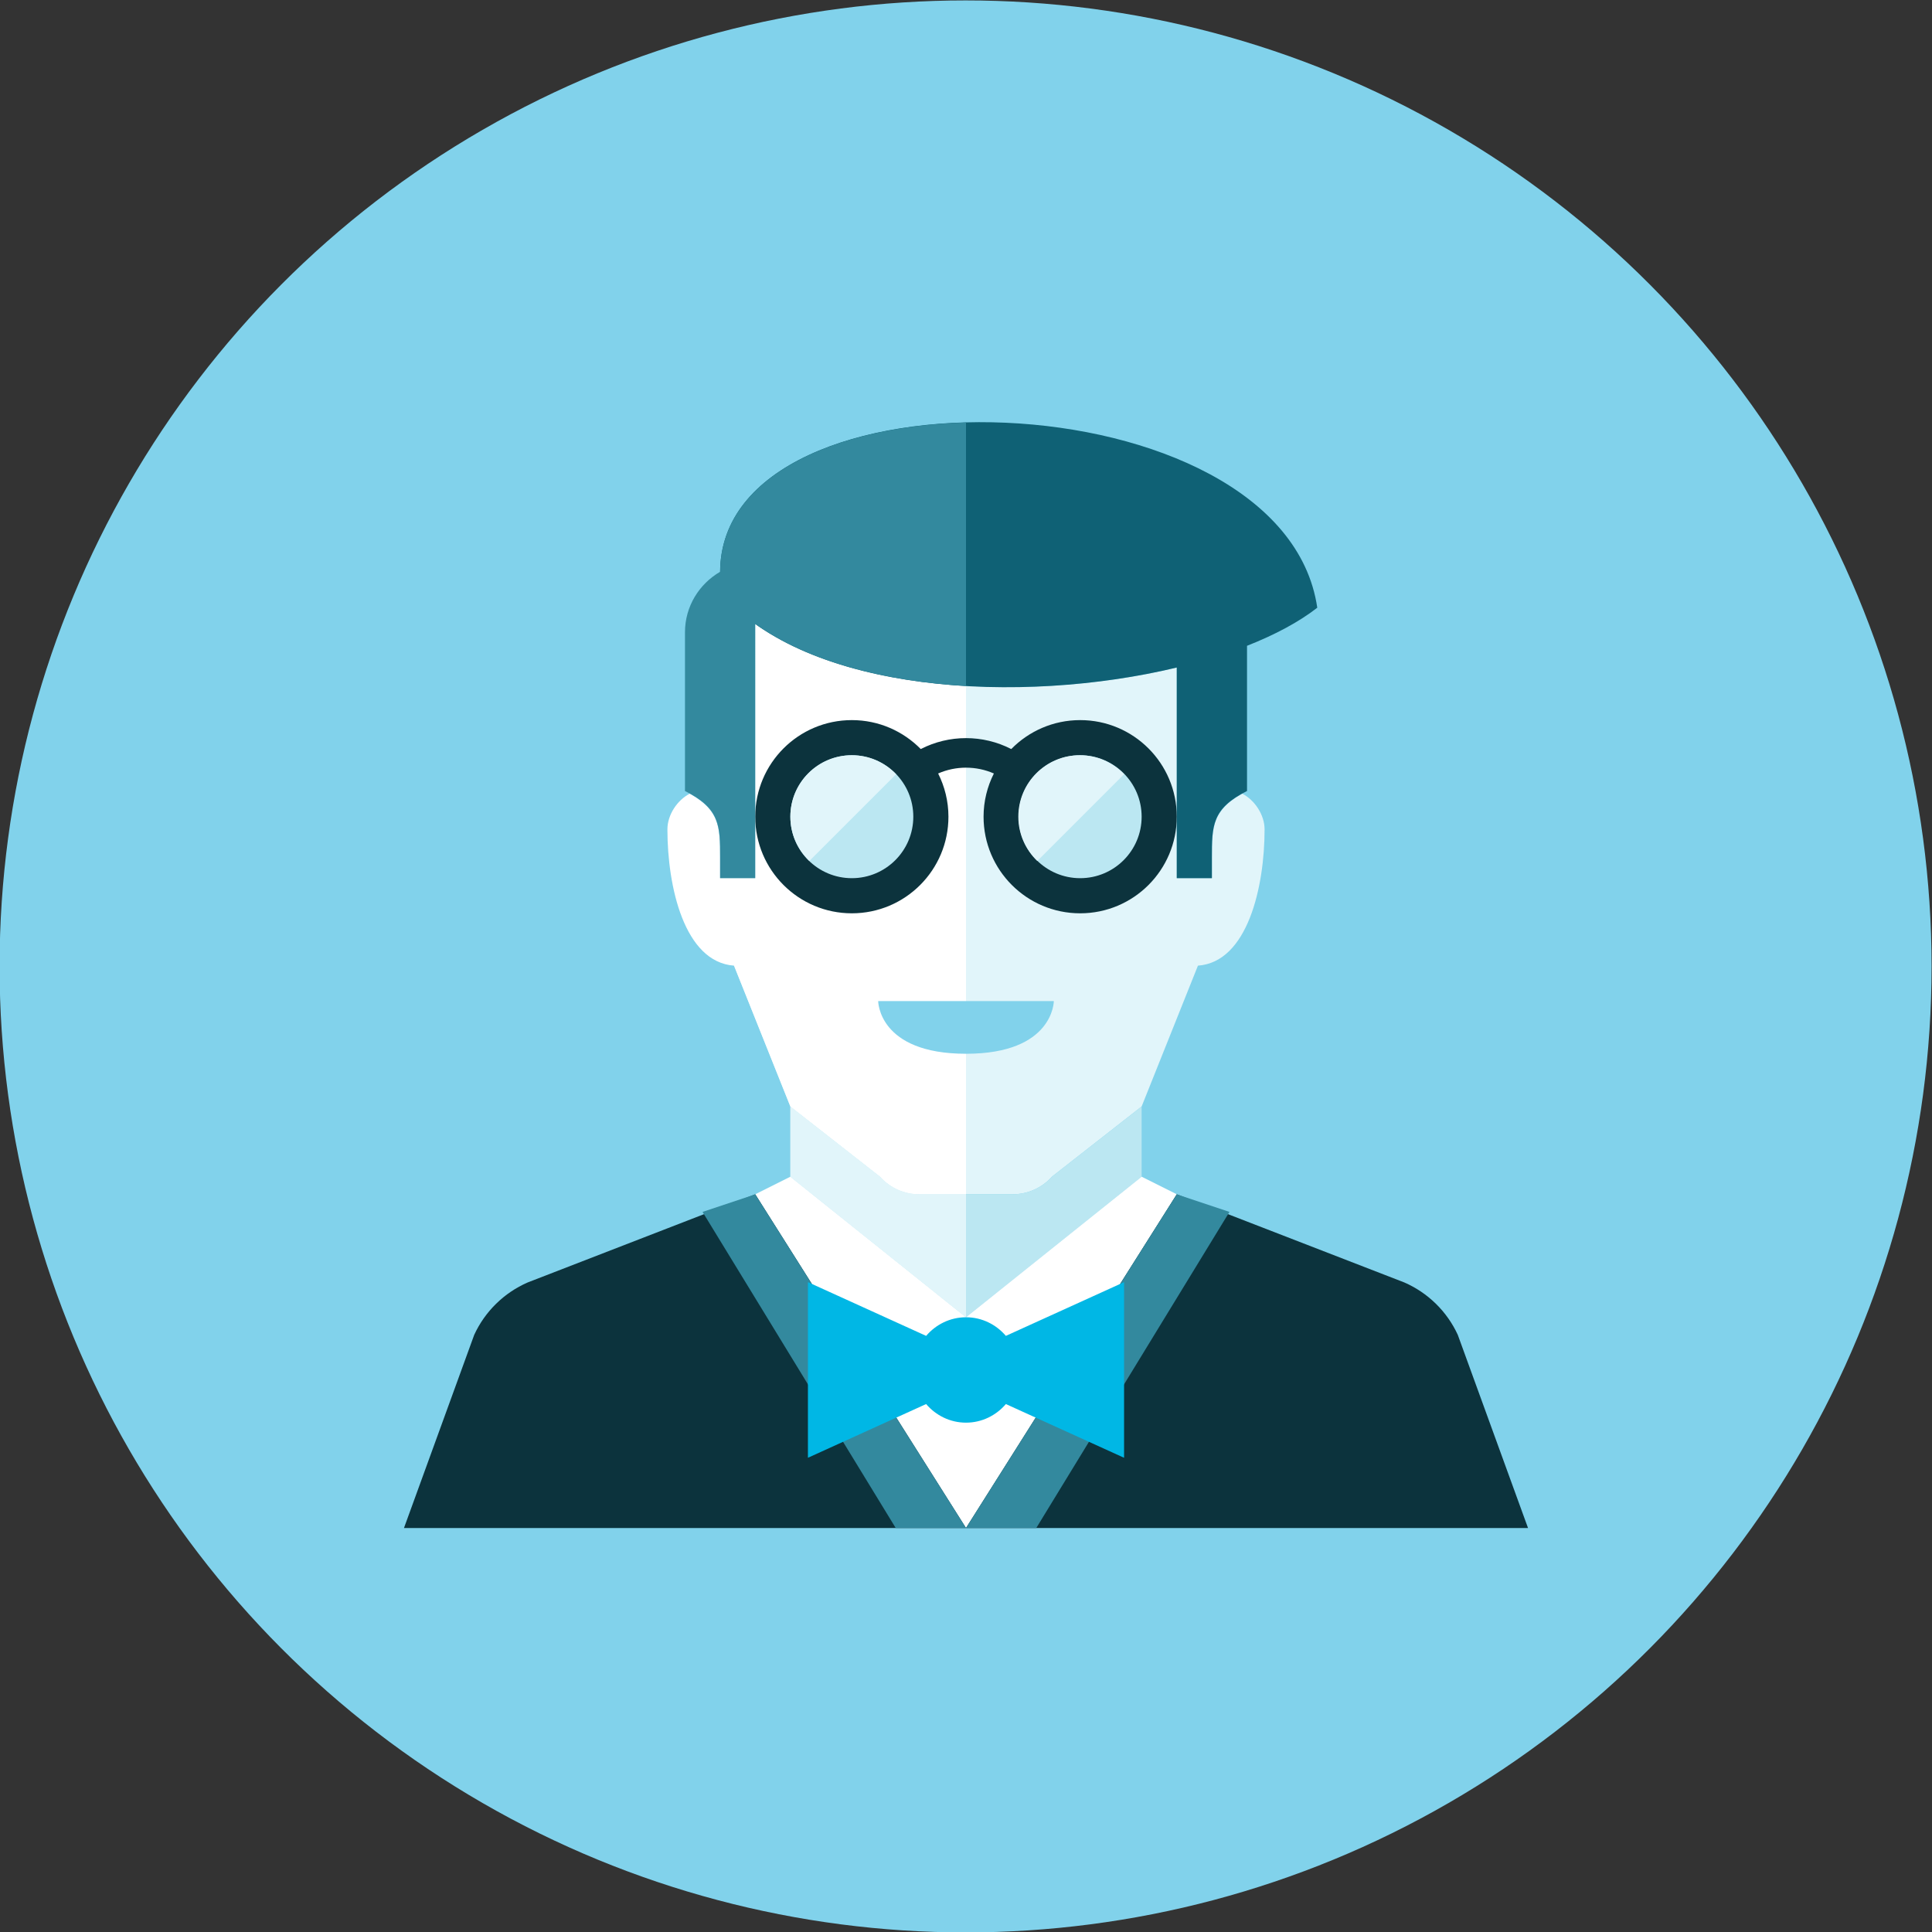 <?xml version="1.0" encoding="iso-8859-1"?>
<!-- Generator: Adobe Illustrator 17.1.0, SVG Export Plug-In . SVG Version: 6.00 Build 0)  -->
<!DOCTYPE svg PUBLIC "-//W3C//DTD SVG 1.0//EN" "http://www.w3.org/TR/2001/REC-SVG-20010904/DTD/svg10.dtd">
<svg version="1.0" xmlns="http://www.w3.org/2000/svg" xmlns:xlink="http://www.w3.org/1999/xlink" x="0px" y="0px" width="110px"
	 height="110px" viewBox="0 0 110 110" style="enable-background:new 0 0 110 110;" xml:space="preserve">
<rect x="0" y="0" width="110" height="110" fill="#333333" stroke="none"/>
<g id="Artboard" style="display:none;">
	
		<rect x="-433.5" y="-176.5" style="display:inline;fill:#808080;stroke:#000000;stroke-miterlimit:10;" width="1362" height="598"/>
</g>
<g id="R-Multicolor" style="display:none;">
	<g style="display:inline;">
		<circle style="fill:#32BEA6;" cx="54.976" cy="55.024" r="55"/>
	</g>
	<g style="display:inline;">
		<path style="fill:#FBC8C8;" d="M70.73,45.189C69.021,46.139,69,47.11,69,48.829V50h-2V38.006c-3.686,0.886-7.934,1.284-12,1.042
			v0.012c-4-0.232-8.748-1.22-12-3.536V50h-2v2.997l4,10l5.105,3.996c0.569,0.639,1.384,1.004,2.24,1.004H55h2.655
			c0.856,0,1.671-0.365,2.24-1.004L65,62.997l3.207-8.017C71.042,54.776,72,50.476,72,47.222C72,46.388,71.436,45.553,70.73,45.189z
			"/>
		<path style="fill:#F7B4B4;" d="M57.655,67.997H55h-2.655c-0.856,0-1.671-0.365-2.24-1.004L45,62.997V67l9.996,8
			c0.001,0,0.002,0,0.004,0s0.002,0,0.004,0L65,67v-4.003l-5.105,3.996C59.326,67.632,58.511,67.997,57.655,67.997z"/>
		<path style="fill:#FBC8C8;" d="M50.105,66.993L45,62.997v4l9.996,8c0.001,0,0.002,0,0.004,0v-7h-2.655
			C51.489,67.997,50.674,67.632,50.105,66.993z"/>
		<path style="fill:#FBD7D7;" d="M43,50h-2v-1.171c0-1.719-0.021-2.69-1.73-3.639C38.564,45.553,38,46.388,38,47.222
			c0,3.253,0.958,7.554,3.793,7.758L45,62.997l5.105,3.996c0.569,0.639,1.384,1.004,2.24,1.004H55V39.059
			c-4.597-0.27-8.957-1.367-12-3.536V50z"/>
		<g>
			<polygon style="fill:#FFFFFF;" points="49.192,77.803 55,87 60.808,77.803 67,67.997 65,66.997 55,75 45,66.997 43,67.997 			"/>
		</g>
		<g>
			<path style="fill:#F79392;" d="M50,56.997h10c0,0,0,3-5,3S50,56.997,50,56.997z"/>
		</g>
		<g>
			<path style="fill:#0484AB;" d="M23,87l4-11c0.615-1.333,1.698-2.394,3.043-2.983L43,68l12,19H23z"/>
		</g>
		<g>
			<path style="fill:#0484AB;" d="M87,87l-4-11c-0.615-1.333-1.698-2.394-3.043-2.983L67,68L55,87H87z"/>
		</g>
		<g>
			<polygon style="fill:#6FDAF1;" points="40,69 51,87 55,87 53.509,84.639 43,68 			"/>
		</g>
		<g>
			<polygon style="fill:#6FDAF1;" points="70,69 59,87 55,87 56.491,84.639 67,68 			"/>
		</g>
		<path style="fill:#DF2C2C;" d="M64,73l-6.73,3.059C56.72,75.416,55.913,75,55,75s-1.72,0.416-2.27,1.059L46,73v10l6.73-3.059
			C53.28,80.584,54.087,81,55,81s1.72-0.416,2.27-1.059L64,83V73z"/>
		<g>
			<path style="fill:#3E3E3F;" d="M61.5,41c-1.537,0-2.925,0.632-3.923,1.648c-1.618-0.831-3.536-0.831-5.153,0
				C51.425,41.632,50.037,41,48.5,41c-3.038,0-5.5,2.462-5.5,5.5s2.462,5.5,5.5,5.5s5.5-2.462,5.5-5.5
				c0-0.886-0.214-1.72-0.586-2.461c1.01-0.442,2.163-0.442,3.173,0C56.214,44.78,56,45.614,56,46.5c0,3.038,2.462,5.5,5.5,5.5
				s5.5-2.462,5.5-5.5S64.538,41,61.5,41z"/>
		</g>
		<g>
			<circle style="fill:#9CE5F4;" cx="48.5" cy="46.5" r="3.5"/>
		</g>
		<g>
			<circle style="fill:#9CE5F4;" cx="61.5" cy="46.5" r="3.5"/>
		</g>
		<g>
			<path style="fill:#C9F2F8;" d="M48.5,43c-1.933,0-3.5,1.567-3.5,3.5c0,0.992,0.417,1.883,1.08,2.521l4.94-4.94
				C50.383,43.417,49.492,43,48.5,43z"/>
		</g>
		<g>
			<path style="fill:#C9F2F8;" d="M61.479,43c-1.933,0-3.5,1.567-3.5,3.5c0,0.992,0.417,1.883,1.08,2.521L64,44.08
				C63.363,43.417,62.472,43,61.479,43z"/>
		</g>
		<path style="fill:#84462D;" d="M75,34.601c-1.943-13.245-34-14.169-34-2.015c0,0.883,0,1.131,0,1.131
			c4.955,5.791,17.126,6.421,26,4.289V50h2v-1.171c0-1.811,0-2.792,2-3.792v-8.268C72.588,36.144,73.956,35.414,75,34.601z"/>
		<path style="fill:#9C6144;" d="M55,24.057c-7.379,0.199-13.971,3.002-13.998,8.497C39.811,33.246,39,34.522,39,36v9.036
			c2,1,2,1.981,2,3.792V50h2V35.523c3.043,2.169,7.403,3.266,12,3.536V24.057z"/>
	</g>
</g>
<g id="Multicolor" style="display:none;">
	<g style="display:inline;">
		<path style="fill:#FBC8C8;" d="M70.73,45.189C69.021,46.139,69,47.11,69,48.829V50h-2V38.006c-3.686,0.886-7.934,1.284-12,1.042
			v0.012c-4-0.232-8.748-1.22-12-3.536V50h-2v2.997l4,10l5.105,3.996c0.569,0.639,1.384,1.004,2.24,1.004H55h2.655
			c0.856,0,1.671-0.365,2.24-1.004L65,62.997l3.207-8.017C71.042,54.776,72,50.476,72,47.222C72,46.388,71.436,45.553,70.73,45.189z
			"/>
		<path style="fill:#F7B4B4;" d="M57.655,67.997H55h-2.655c-0.856,0-1.671-0.365-2.24-1.004L45,62.997V67l9.996,8
			c0.001,0,0.002,0,0.004,0s0.002,0,0.004,0L65,67v-4.003l-5.105,3.996C59.326,67.632,58.511,67.997,57.655,67.997z"/>
		<path style="fill:#FBC8C8;" d="M50.105,66.993L45,62.997v4l9.996,8c0.001,0,0.002,0,0.004,0v-7h-2.655
			C51.489,67.997,50.674,67.632,50.105,66.993z"/>
		<path style="fill:#FBD7D7;" d="M43,50h-2v-1.171c0-1.719-0.021-2.69-1.73-3.639C38.564,45.553,38,46.388,38,47.222
			c0,3.253,0.958,7.554,3.793,7.758L45,62.997l5.105,3.996c0.569,0.639,1.384,1.004,2.24,1.004H55V39.059
			c-4.597-0.27-8.957-1.367-12-3.536V50z"/>
		<g>
			<polygon style="fill:#FFFFFF;" points="49.192,77.803 55,87 60.808,77.803 67,67.997 65,66.997 55,75 45,66.997 43,67.997 			"/>
		</g>
		<g>
			<path style="fill:#F79392;" d="M50,56.997h10c0,0,0,3-5,3S50,56.997,50,56.997z"/>
		</g>
		<g>
			<path style="fill:#0484AB;" d="M23,87l4-11c0.615-1.333,1.698-2.394,3.043-2.983L43,68l12,19H23z"/>
		</g>
		<g>
			<path style="fill:#0484AB;" d="M87,87l-4-11c-0.615-1.333-1.698-2.394-3.043-2.983L67,68L55,87H87z"/>
		</g>
		<g>
			<polygon style="fill:#6FDAF1;" points="40,69 51,87 55,87 53.509,84.639 43,68 			"/>
		</g>
		<g>
			<polygon style="fill:#6FDAF1;" points="70,69 59,87 55,87 56.491,84.639 67,68 			"/>
		</g>
		<path style="fill:#DF2C2C;" d="M64,73l-6.73,3.059C56.72,75.416,55.913,75,55,75s-1.72,0.416-2.27,1.059L46,73v10l6.73-3.059
			C53.28,80.584,54.087,81,55,81s1.72-0.416,2.27-1.059L64,83V73z"/>
		<g>
			<path style="fill:#3E3E3F;" d="M61.5,41c-1.537,0-2.925,0.632-3.923,1.648c-1.618-0.831-3.536-0.831-5.153,0
				C51.425,41.632,50.037,41,48.5,41c-3.038,0-5.5,2.462-5.5,5.5s2.462,5.5,5.5,5.5s5.5-2.462,5.5-5.5
				c0-0.886-0.214-1.72-0.586-2.461c1.01-0.442,2.163-0.442,3.173,0C56.214,44.78,56,45.614,56,46.5c0,3.038,2.462,5.5,5.5,5.5
				s5.5-2.462,5.5-5.5S64.538,41,61.5,41z"/>
		</g>
		<g>
			<circle style="fill:#9CE5F4;" cx="48.5" cy="46.5" r="3.5"/>
		</g>
		<g>
			<circle style="fill:#9CE5F4;" cx="61.5" cy="46.5" r="3.5"/>
		</g>
		<g>
			<path style="fill:#C9F2F8;" d="M48.5,43c-1.933,0-3.5,1.567-3.5,3.5c0,0.992,0.417,1.883,1.08,2.521l4.94-4.94
				C50.383,43.417,49.492,43,48.5,43z"/>
		</g>
		<g>
			<path style="fill:#C9F2F8;" d="M61.479,43c-1.933,0-3.5,1.567-3.5,3.5c0,0.992,0.417,1.883,1.08,2.521L64,44.08
				C63.363,43.417,62.472,43,61.479,43z"/>
		</g>
		<path style="fill:#84462D;" d="M75,34.601c-1.943-13.245-34-14.169-34-2.015c0,0.883,0,1.131,0,1.131
			c4.955,5.791,17.126,6.421,26,4.289V50h2v-1.171c0-1.811,0-2.792,2-3.792v-8.268C72.588,36.144,73.956,35.414,75,34.601z"/>
		<path style="fill:#9C6144;" d="M55,24.057c-7.379,0.199-13.971,3.002-13.998,8.497C39.811,33.246,39,34.522,39,36v9.036
			c2,1,2,1.981,2,3.792V50h2V35.523c3.043,2.169,7.403,3.266,12,3.536V24.057z"/>
	</g>
</g>
<g id="Blue" style="display:none;">
	<g style="display:inline;">
		<path style="fill:#E1F5FA;" d="M70.73,45.189C69.021,46.139,69,47.11,69,48.829V50h-2V38.006c-3.686,0.886-7.934,1.284-12,1.041
			v0.012c-4-0.232-8.748-1.22-12-3.536V50h-2v2.997l4,10l5.105,3.996c0.569,0.639,1.384,1.004,2.24,1.004H55h2.655
			c0.856,0,1.671-0.365,2.24-1.004L65,62.997l3.206-8.017C71.041,54.776,72,50.476,72,47.222C72,46.388,71.435,45.553,70.73,45.189z
			"/>
		<path style="fill:#BBE7F2;" d="M57.655,67.997H55h-2.655c-0.856,0-1.671-0.365-2.24-1.004L45,62.997V67l9.996,8
			c0.002,0,0.002,0,0.004,0c0.001,0,0.002,0,0.004,0L65,67v-4.003l-5.106,3.996C59.326,67.632,58.511,67.997,57.655,67.997z"/>
		<path style="fill:#E1F5FA;" d="M50.105,66.993L45,62.997v4l9.996,8c0.002,0,0.002,0,0.004,0v-7h-2.655
			C51.489,67.997,50.674,67.632,50.105,66.993z"/>
		<path style="fill:#FFFFFF;" d="M43,50h-2v-1.171c0-1.719-0.021-2.69-1.731-3.639C38.564,45.553,38,46.388,38,47.222
			c0,3.253,0.957,7.554,3.793,7.758L45,62.997l5.105,3.996c0.569,0.639,1.384,1.004,2.24,1.004H55V39.059
			c-4.597-0.27-8.958-1.367-12-3.536V50z"/>
		<g>
			<polygon style="fill:#FFFFFF;" points="49.192,77.803 55,87 60.808,77.803 67,67.997 65,66.997 55,75 45,66.997 43,67.997 			"/>
		</g>
		<g>
			<path style="fill:#81D2EB;" d="M50,56.997h10c0,0,0,3-5,3S50,56.997,50,56.997z"/>
		</g>
		<g>
			<path style="fill:#0C333D;" d="M23,87l4-11c0.615-1.334,1.698-2.394,3.043-2.982L43,68l12,19H23z"/>
		</g>
		<g>
			<path style="fill:#0C333D;" d="M87,87l-4-11c-0.615-1.334-1.698-2.394-3.043-2.982L67,68L55,87H87z"/>
		</g>
		<g>
			<polygon style="fill:#33899E;" points="40,69 51,87 55,87 53.509,84.639 43,68 			"/>
		</g>
		<g>
			<polygon style="fill:#33899E;" points="70,69 59,87 55,87 56.491,84.639 67,68 			"/>
		</g>
		<path style="fill:#00B7E5;" d="M64,73l-6.73,3.059C56.72,75.416,55.913,75,55,75c-0.913,0-1.72,0.416-2.27,1.059L46,73v10
			l6.73-3.059C53.28,80.584,54.087,81,55,81c0.913,0,1.72-0.416,2.27-1.059L64,83V73z"/>
		<g>
			<path style="fill:#0C333D;" d="M61.5,41c-1.537,0-2.925,0.632-3.923,1.648c-1.618-0.83-3.536-0.83-5.153,0
				C51.425,41.632,50.037,41,48.5,41c-3.038,0-5.5,2.462-5.5,5.5c0,3.038,2.462,5.5,5.5,5.5c3.038,0,5.5-2.462,5.5-5.5
				c0-0.886-0.214-1.72-0.586-2.461c1.01-0.442,2.163-0.442,3.173,0C56.214,44.78,56,45.614,56,46.5c0,3.038,2.462,5.5,5.5,5.5
				c3.038,0,5.5-2.462,5.5-5.5C67,43.462,64.538,41,61.5,41z"/>
		</g>
		<g>
			<circle style="fill:#BBE7F2;" cx="48.5" cy="46.5" r="3.5"/>
		</g>
		<g>
			<circle style="fill:#BBE7F2;" cx="61.5" cy="46.5" r="3.5"/>
		</g>
		<g>
			<path style="fill:#E1F5FA;" d="M48.5,43c-1.933,0-3.5,1.567-3.5,3.5c0,0.992,0.417,1.883,1.08,2.521l4.94-4.94
				C50.383,43.417,49.492,43,48.5,43z"/>
		</g>
		<g>
			<path style="fill:#E1F5FA;" d="M61.479,43c-1.933,0-3.5,1.567-3.5,3.5c0,0.992,0.417,1.883,1.08,2.521L64,44.08
				C63.363,43.417,62.472,43,61.479,43z"/>
		</g>
		<path style="fill:#0F6175;" d="M75,34.601c-1.943-13.245-34-14.169-34-2.015c0,0.883,0,1.131,0,1.131
			c4.955,5.791,17.126,6.421,26,4.289V50h2v-1.171c0-1.811,0-2.793,2-3.793v-8.267C72.588,36.144,73.956,35.414,75,34.601z"/>
		<path style="fill:#33899E;" d="M55,24.057c-7.379,0.199-13.971,3.002-13.998,8.497C39.81,33.246,39,34.522,39,36v9.036
			c2,1,2,1.982,2,3.793V50h2V35.523c3.042,2.17,7.403,3.266,12,3.536V24.057z"/>
	</g>
</g>
<g id="R-Blue">
	<g>
		<circle style="fill:#81D2EB;" cx="54.976" cy="55.024" r="55"/>
	</g>
	<g>
		<path style="fill:#E1F5FA;" d="M70.73,45.189C69.021,46.139,69,47.11,69,48.829V50h-2V38.006c-3.686,0.886-7.934,1.284-12,1.041
			v0.012c-4-0.232-8.748-1.22-12-3.536V50h-2v2.997l4,10l5.105,3.996c0.569,0.639,1.384,1.004,2.24,1.004H55h2.655
			c0.856,0,1.671-0.365,2.24-1.004L65,62.997l3.206-8.017C71.041,54.776,72,50.476,72,47.222C72,46.388,71.435,45.553,70.73,45.189z
			"/>
		<path style="fill:#BBE7F2;" d="M57.655,67.997H55h-2.655c-0.856,0-1.671-0.365-2.24-1.004L45,62.997V67l9.996,8
			c0.001,0,0.002,0,0.004,0c0.001,0,0.002,0,0.004,0L65,67v-4.003l-5.106,3.996C59.326,67.632,58.511,67.997,57.655,67.997z"/>
		<path style="fill:#E1F5FA;" d="M50.105,66.993L45,62.997v4l9.996,8c0.001,0,0.002,0,0.004,0v-7h-2.655
			C51.489,67.997,50.674,67.632,50.105,66.993z"/>
		<path style="fill:#FFFFFF;" d="M43,50h-2v-1.171c0-1.719-0.022-2.69-1.731-3.639C38.564,45.553,38,46.388,38,47.222
			c0,3.253,0.957,7.554,3.793,7.758L45,62.997l5.105,3.996c0.569,0.639,1.384,1.004,2.24,1.004H55V39.059
			c-4.597-0.27-8.958-1.367-12-3.536V50z"/>
		<g>
			<polygon style="fill:#FFFFFF;" points="49.192,77.803 55,87 60.808,77.803 67,67.997 65,66.997 55,75 45,66.997 43,67.997 			"/>
		</g>
		<g>
			<path style="fill:#81D2EB;" d="M50,56.997h10c0,0,0,3-5,3S50,56.997,50,56.997z"/>
		</g>
		<g>
			<path style="fill:#0C333D;" d="M23,87l4-11c0.615-1.334,1.698-2.394,3.043-2.982L43,68l12,19H23z"/>
		</g>
		<g>
			<path style="fill:#0C333D;" d="M87,87l-4-11c-0.615-1.334-1.698-2.394-3.043-2.982L67,68L55,87H87z"/>
		</g>
		<g>
			<polygon style="fill:#33899E;" points="40,69 51,87 55,87 53.509,84.639 43,68 			"/>
		</g>
		<g>
			<polygon style="fill:#33899E;" points="70,69 59,87 55,87 56.491,84.639 67,68 			"/>
		</g>
		<path style="fill:#00B7E5;" d="M64,73l-6.73,3.059C56.72,75.416,55.913,75,55,75c-0.913,0-1.72,0.416-2.27,1.059L46,73v10
			l6.73-3.059C53.28,80.584,54.087,81,55,81c0.913,0,1.72-0.416,2.27-1.059L64,83V73z"/>
		<g>
			<path style="fill:#0C333D;" d="M61.5,41c-1.537,0-2.925,0.632-3.923,1.648c-1.618-0.83-3.536-0.83-5.153,0
				C51.425,41.632,50.037,41,48.5,41c-3.038,0-5.5,2.462-5.5,5.5c0,3.038,2.462,5.5,5.5,5.5c3.038,0,5.5-2.462,5.5-5.5
				c0-0.886-0.214-1.72-0.586-2.461c1.01-0.442,2.163-0.442,3.173,0C56.214,44.78,56,45.614,56,46.5c0,3.038,2.462,5.5,5.5,5.5
				c3.038,0,5.5-2.462,5.5-5.5C67,43.462,64.538,41,61.5,41z"/>
		</g>
		<g>
			<circle style="fill:#BBE7F2;" cx="48.5" cy="46.5" r="3.5"/>
		</g>
		<g>
			<circle style="fill:#BBE7F2;" cx="61.5" cy="46.5" r="3.5"/>
		</g>
		<g>
			<path style="fill:#E1F5FA;" d="M48.5,43c-1.933,0-3.5,1.567-3.5,3.5c0,0.992,0.416,1.883,1.08,2.521l4.94-4.94
				C50.383,43.417,49.492,43,48.5,43z"/>
		</g>
		<g>
			<path style="fill:#E1F5FA;" d="M61.479,43c-1.933,0-3.5,1.567-3.5,3.5c0,0.992,0.417,1.883,1.08,2.521L64,44.08
				C63.363,43.417,62.472,43,61.479,43z"/>
		</g>
		<path style="fill:#0F6175;" d="M75,34.601c-1.943-13.245-34-14.169-34-2.015c0,0.883,0,1.131,0,1.131
			c4.955,5.791,17.126,6.421,26,4.289V50h2v-1.171c0-1.811,0-2.793,2-3.793v-8.267C72.588,36.144,73.956,35.414,75,34.601z"/>
		<path style="fill:#33899E;" d="M55,24.057c-7.379,0.199-13.971,3.002-13.998,8.497C39.81,33.246,39,34.522,39,36v9.036
			c2,1,2,1.982,2,3.793V50h2V35.523c3.042,2.17,7.403,3.266,12,3.536V24.057z"/>
	</g>
</g>
<g id="Green" style="display:none;">
	<g style="display:inline;">
		<path style="fill:#D7FCF9;" d="M70.73,45.189C69.021,46.139,69,47.11,69,48.829V50h-2V38.006c-3.686,0.886-7.934,1.284-12,1.041
			v0.012c-4-0.232-8.748-1.22-12-3.536V50h-2v2.997l4,10l5.105,3.996c0.569,0.639,1.384,1.004,2.24,1.004H55h2.655
			c0.856,0,1.671-0.365,2.24-1.004L65,62.997l3.206-8.017C71.041,54.776,72,50.476,72,47.222C72,46.388,71.435,45.553,70.73,45.189z
			"/>
		<path style="fill:#AAF0E9;" d="M57.655,67.997H55h-2.655c-0.856,0-1.671-0.365-2.24-1.004L45,62.997V67l9.996,8
			c0.001,0,0.002,0,0.004,0c0.001,0,0.002,0,0.004,0L65,67v-4.003l-5.106,3.996C59.326,67.632,58.511,67.997,57.655,67.997z"/>
		<path style="fill:#D7FCF9;" d="M50.105,66.993L45,62.997v4l9.996,8c0.001,0,0.002,0,0.004,0v-7h-2.655
			C51.489,67.997,50.674,67.632,50.105,66.993z"/>
		<path style="fill:#FFFFFF;" d="M43,50h-2v-1.171c0-1.719-0.022-2.69-1.731-3.639C38.564,45.553,38,46.388,38,47.222
			c0,3.253,0.957,7.554,3.793,7.758L45,62.997l5.105,3.996c0.569,0.639,1.384,1.004,2.24,1.004H55V39.059
			c-4.597-0.27-8.958-1.367-12-3.536V50z"/>
		<g>
			<polygon style="fill:#FFFFFF;" points="49.192,77.803 55,87 60.808,77.803 67,67.997 65,66.997 55,75 45,66.997 43,67.997 			"/>
		</g>
		<g>
			<path style="fill:#77E0C4;" d="M50,56.997h10c0,0,0,3-5,3S50,56.997,50,56.997z"/>
		</g>
		<g>
			<path style="fill:#0A3631;" d="M23,87l4-11c0.615-1.334,1.698-2.394,3.043-2.982L43,68l12,19H23z"/>
		</g>
		<g>
			<path style="fill:#0A3631;" d="M87,87l-4-11c-0.615-1.334-1.698-2.394-3.043-2.982L67,68L55,87H87z"/>
		</g>
		<g>
			<polygon style="fill:#3E948B;" points="40,69 51,87 55,87 53.509,84.639 43,68 			"/>
		</g>
		<g>
			<polygon style="fill:#3E948B;" points="70,69 59,87 55,87 56.491,84.639 67,68 			"/>
		</g>
		<path style="fill:#00D6C1;" d="M64,73l-6.73,3.059C56.72,75.416,55.913,75,55,75c-0.913,0-1.72,0.416-2.27,1.059L46,73v10
			l6.73-3.059C53.28,80.584,54.087,81,55,81c0.913,0,1.72-0.416,2.27-1.059L64,83V73z"/>
		<g>
			<path style="fill:#0A3631;" d="M61.5,41c-1.537,0-2.925,0.632-3.923,1.648c-1.618-0.83-3.536-0.83-5.153,0
				C51.425,41.632,50.037,41,48.5,41c-3.038,0-5.5,2.462-5.5,5.5c0,3.038,2.462,5.5,5.5,5.5c3.038,0,5.5-2.462,5.5-5.5
				c0-0.886-0.214-1.72-0.586-2.461c1.01-0.442,2.163-0.442,3.173,0C56.214,44.78,56,45.614,56,46.5c0,3.038,2.462,5.5,5.5,5.5
				c3.038,0,5.5-2.462,5.5-5.5C67,43.462,64.538,41,61.5,41z"/>
		</g>
		<g>
			<circle style="fill:#AAF0E9;" cx="48.5" cy="46.5" r="3.5"/>
		</g>
		<g>
			<circle style="fill:#AAF0E9;" cx="61.5" cy="46.5" r="3.5"/>
		</g>
		<g>
			<path style="fill:#D7FCF9;" d="M48.5,43c-1.933,0-3.5,1.567-3.5,3.5c0,0.992,0.416,1.883,1.08,2.521l4.94-4.94
				C50.383,43.417,49.492,43,48.5,43z"/>
		</g>
		<g>
			<path style="fill:#D7FCF9;" d="M61.479,43c-1.933,0-3.5,1.567-3.5,3.5c0,0.992,0.417,1.883,1.08,2.521L64,44.08
				C63.363,43.417,62.472,43,61.479,43z"/>
		</g>
		<path style="fill:#14635B;" d="M75,34.601c-1.943-13.245-34-14.169-34-2.015c0,0.883,0,1.131,0,1.131
			c4.955,5.791,17.126,6.421,26,4.289V50h2v-1.171c0-1.811,0-2.793,2-3.793v-8.267C72.588,36.144,73.956,35.414,75,34.601z"/>
		<path style="fill:#3E948B;" d="M55,24.057c-7.379,0.199-13.971,3.002-13.998,8.497C39.81,33.246,39,34.522,39,36v9.036
			c2,1,2,1.982,2,3.793V50h2V35.523c3.042,2.17,7.403,3.266,12,3.536V24.057z"/>
	</g>
</g>
<g id="R-Green" style="display:none;">
	<g style="display:inline;">
		<circle style="fill:#77E0C4;" cx="54.976" cy="55.024" r="55"/>
	</g>
	<g style="display:inline;">
		<path style="fill:#D7FCF9;" d="M70.73,45.189C69.021,46.139,69,47.11,69,48.829V50h-2V38.006c-3.686,0.886-7.934,1.284-12,1.041
			v0.012c-4-0.232-8.748-1.22-12-3.536V50h-2v2.997l4,10l5.105,3.996c0.569,0.639,1.384,1.004,2.24,1.004H55h2.655
			c0.856,0,1.671-0.365,2.24-1.004L65,62.997l3.206-8.017C71.041,54.776,72,50.476,72,47.222C72,46.388,71.435,45.553,70.73,45.189z
			"/>
		<path style="fill:#AAF0E9;" d="M57.655,67.997H55h-2.655c-0.856,0-1.671-0.365-2.24-1.004L45,62.997V67l9.996,8
			c0.001,0,0.002,0,0.004,0c0.001,0,0.002,0,0.004,0L65,67v-4.003l-5.106,3.996C59.326,67.632,58.511,67.997,57.655,67.997z"/>
		<path style="fill:#D7FCF9;" d="M50.105,66.993L45,62.997v4l9.996,8c0.001,0,0.002,0,0.004,0v-7h-2.655
			C51.489,67.997,50.674,67.632,50.105,66.993z"/>
		<path style="fill:#FFFFFF;" d="M43,50h-2v-1.171c0-1.719-0.022-2.69-1.731-3.639C38.564,45.553,38,46.388,38,47.222
			c0,3.253,0.957,7.554,3.793,7.758L45,62.997l5.105,3.996c0.569,0.639,1.384,1.004,2.24,1.004H55V39.059
			c-4.597-0.27-8.958-1.367-12-3.536V50z"/>
		<g>
			<polygon style="fill:#FFFFFF;" points="49.192,77.803 55,87 60.808,77.803 67,67.997 65,66.997 55,75 45,66.997 43,67.997 			"/>
		</g>
		<g>
			<path style="fill:#77E0C4;" d="M50,56.997h10c0,0,0,3-5,3S50,56.997,50,56.997z"/>
		</g>
		<g>
			<path style="fill:#0A3631;" d="M23,87l4-11c0.615-1.334,1.698-2.394,3.043-2.982L43,68l12,19H23z"/>
		</g>
		<g>
			<path style="fill:#0A3631;" d="M87,87l-4-11c-0.615-1.334-1.698-2.394-3.043-2.982L67,68L55,87H87z"/>
		</g>
		<g>
			<polygon style="fill:#3E948B;" points="40,69 51,87 55,87 53.509,84.639 43,68 			"/>
		</g>
		<g>
			<polygon style="fill:#3E948B;" points="70,69 59,87 55,87 56.491,84.639 67,68 			"/>
		</g>
		<path style="fill:#00D6C1;" d="M64,73l-6.73,3.059C56.72,75.416,55.913,75,55,75c-0.913,0-1.72,0.416-2.27,1.059L46,73v10
			l6.73-3.059C53.28,80.584,54.087,81,55,81c0.913,0,1.72-0.416,2.27-1.059L64,83V73z"/>
		<g>
			<path style="fill:#0A3631;" d="M61.5,41c-1.537,0-2.925,0.632-3.923,1.648c-1.618-0.83-3.536-0.83-5.153,0
				C51.425,41.632,50.037,41,48.5,41c-3.038,0-5.5,2.462-5.5,5.5c0,3.038,2.462,5.5,5.5,5.5c3.038,0,5.5-2.462,5.5-5.5
				c0-0.886-0.214-1.72-0.586-2.461c1.01-0.442,2.163-0.442,3.173,0C56.214,44.78,56,45.614,56,46.5c0,3.038,2.462,5.5,5.5,5.5
				c3.038,0,5.5-2.462,5.5-5.5C67,43.462,64.538,41,61.5,41z"/>
		</g>
		<g>
			<circle style="fill:#AAF0E9;" cx="48.5" cy="46.5" r="3.5"/>
		</g>
		<g>
			<circle style="fill:#AAF0E9;" cx="61.5" cy="46.5" r="3.5"/>
		</g>
		<g>
			<path style="fill:#D7FCF9;" d="M48.5,43c-1.933,0-3.5,1.567-3.5,3.5c0,0.992,0.416,1.883,1.08,2.521l4.94-4.94
				C50.383,43.417,49.492,43,48.5,43z"/>
		</g>
		<g>
			<path style="fill:#D7FCF9;" d="M61.479,43c-1.933,0-3.5,1.567-3.5,3.5c0,0.992,0.417,1.883,1.08,2.521L64,44.08
				C63.363,43.417,62.472,43,61.479,43z"/>
		</g>
		<path style="fill:#14635B;" d="M75,34.601c-1.943-13.245-34-14.169-34-2.015c0,0.883,0,1.131,0,1.131
			c4.955,5.791,17.126,6.421,26,4.289V50h2v-1.171c0-1.811,0-2.793,2-3.793v-8.267C72.588,36.144,73.956,35.414,75,34.601z"/>
		<path style="fill:#3E948B;" d="M55,24.057c-7.379,0.199-13.971,3.002-13.998,8.497C39.81,33.246,39,34.522,39,36v9.036
			c2,1,2,1.982,2,3.793V50h2V35.523c3.042,2.17,7.403,3.266,12,3.536V24.057z"/>
	</g>
</g>
<g id="Red" style="display:none;">
	<g style="display:inline;">
		<path style="fill:#FFEFED;" d="M70.73,45.189C69.021,46.139,69,47.11,69,48.829V50h-2V38.006c-3.686,0.886-7.934,1.284-12,1.041
			v0.012c-4-0.232-8.748-1.22-12-3.536V50h-2v2.997l4,10l5.105,3.996c0.569,0.639,1.384,1.004,2.24,1.004H55h2.655
			c0.856,0,1.671-0.365,2.24-1.004L65,62.997l3.206-8.017C71.041,54.776,72,50.476,72,47.222C72,46.388,71.435,45.553,70.73,45.189z
			"/>
		<path style="fill:#FFD7D4;" d="M57.655,67.997H55h-2.655c-0.856,0-1.671-0.365-2.24-1.004L45,62.997V67l9.996,8
			c0.001,0,0.002,0,0.004,0c0.001,0,0.002,0,0.004,0L65,67v-4.003l-5.106,3.996C59.326,67.632,58.511,67.997,57.655,67.997z"/>
		<path style="fill:#FFEFED;" d="M50.105,66.993L45,62.997v4l9.996,8c0.001,0,0.002,0,0.004,0v-7h-2.655
			C51.489,67.997,50.674,67.632,50.105,66.993z"/>
		<path style="fill:#FFFFFF;" d="M43,50h-2v-1.171c0-1.719-0.022-2.69-1.731-3.639C38.564,45.553,38,46.388,38,47.222
			c0,3.253,0.957,7.554,3.793,7.758L45,62.997l5.105,3.996c0.569,0.639,1.384,1.004,2.24,1.004H55V39.059
			c-4.597-0.27-8.958-1.367-12-3.536V50z"/>
		<g>
			<polygon style="fill:#FFFFFF;" points="49.192,77.803 55,87 60.808,77.803 67,67.997 65,66.997 55,75 45,66.997 43,67.997 			"/>
		</g>
		<g>
			<path style="fill:#FABBAF;" d="M50,56.997h10c0,0,0,3-5,3S50,56.997,50,56.997z"/>
		</g>
		<g>
			<path style="fill:#4A1410;" d="M23,87l4-11c0.615-1.334,1.698-2.394,3.043-2.982L43,68l12,19H23z"/>
		</g>
		<g>
			<path style="fill:#4A1410;" d="M87,87l-4-11c-0.615-1.334-1.698-2.394-3.043-2.982L67,68L55,87H87z"/>
		</g>
		<g>
			<polygon style="fill:#B84E44;" points="40,69 51,87 55,87 53.509,84.639 43,68 			"/>
		</g>
		<g>
			<polygon style="fill:#B84E44;" points="70,69 59,87 55,87 56.491,84.639 67,68 			"/>
		</g>
		<path style="fill:#FF6C5E;" d="M64,73l-6.73,3.059C56.72,75.416,55.913,75,55,75c-0.913,0-1.72,0.416-2.27,1.059L46,73v10
			l6.73-3.059C53.28,80.584,54.087,81,55,81c0.913,0,1.72-0.416,2.27-1.059L64,83V73z"/>
		<g>
			<path style="fill:#4A1410;" d="M61.5,41c-1.537,0-2.925,0.632-3.923,1.648c-1.618-0.83-3.536-0.83-5.153,0
				C51.425,41.632,50.037,41,48.5,41c-3.038,0-5.5,2.462-5.5,5.5c0,3.038,2.462,5.5,5.5,5.5c3.038,0,5.5-2.462,5.5-5.5
				c0-0.886-0.214-1.72-0.586-2.461c1.01-0.442,2.163-0.442,3.173,0C56.214,44.78,56,45.614,56,46.5c0,3.038,2.462,5.5,5.5,5.5
				c3.038,0,5.5-2.462,5.5-5.5C67,43.462,64.538,41,61.5,41z"/>
		</g>
		<g>
			<circle style="fill:#FFD7D4;" cx="48.5" cy="46.5" r="3.5"/>
		</g>
		<g>
			<circle style="fill:#FFD7D4;" cx="61.5" cy="46.5" r="3.5"/>
		</g>
		<g>
			<path style="fill:#FFEFED;" d="M48.5,43c-1.933,0-3.5,1.567-3.5,3.5c0,0.992,0.416,1.883,1.08,2.521l4.94-4.94
				C50.383,43.417,49.492,43,48.5,43z"/>
		</g>
		<g>
			<path style="fill:#FFEFED;" d="M61.479,43c-1.933,0-3.5,1.567-3.5,3.5c0,0.992,0.417,1.883,1.08,2.521L64,44.08
				C63.363,43.417,62.472,43,61.479,43z"/>
		</g>
		<path style="fill:#7D261E;" d="M75,34.601c-1.943-13.245-34-14.169-34-2.015c0,0.883,0,1.131,0,1.131
			c4.955,5.791,17.126,6.421,26,4.289V50h2v-1.171c0-1.811,0-2.793,2-3.793v-8.267C72.588,36.144,73.956,35.414,75,34.601z"/>
		<path style="fill:#B84E44;" d="M55,24.057c-7.379,0.199-13.971,3.002-13.998,8.497C39.81,33.246,39,34.522,39,36v9.036
			c2,1,2,1.982,2,3.793V50h2V35.523c3.042,2.17,7.403,3.266,12,3.536V24.057z"/>
	</g>
</g>
<g id="R-Red" style="display:none;">
	<g style="display:inline;">
		<circle style="fill:#FABBAF;" cx="54.976" cy="55.024" r="55"/>
	</g>
	<g style="display:inline;">
		<path style="fill:#FFEFED;" d="M70.73,45.189C69.021,46.139,69,47.11,69,48.829V50h-2V38.006c-3.686,0.886-7.934,1.284-12,1.041
			v0.012c-4-0.232-8.748-1.22-12-3.536V50h-2v2.997l4,10l5.105,3.996c0.569,0.639,1.384,1.004,2.24,1.004H55h2.655
			c0.856,0,1.671-0.365,2.24-1.004L65,62.997l3.206-8.017C71.041,54.776,72,50.476,72,47.222C72,46.388,71.435,45.553,70.73,45.189z
			"/>
		<path style="fill:#FFD7D4;" d="M57.655,67.997H55h-2.655c-0.856,0-1.671-0.365-2.24-1.004L45,62.997V67l9.996,8
			c0.001,0,0.002,0,0.004,0c0.001,0,0.002,0,0.004,0L65,67v-4.003l-5.106,3.996C59.326,67.632,58.511,67.997,57.655,67.997z"/>
		<path style="fill:#FFEFED;" d="M50.105,66.993L45,62.997v4l9.996,8c0.001,0,0.002,0,0.004,0v-7h-2.655
			C51.489,67.997,50.674,67.632,50.105,66.993z"/>
		<path style="fill:#FFFFFF;" d="M43,50h-2v-1.171c0-1.719-0.022-2.69-1.731-3.639C38.564,45.553,38,46.388,38,47.222
			c0,3.253,0.957,7.554,3.793,7.758L45,62.997l5.105,3.996c0.569,0.639,1.384,1.004,2.24,1.004H55V39.059
			c-4.597-0.27-8.958-1.367-12-3.536V50z"/>
		<g>
			<polygon style="fill:#FFFFFF;" points="49.192,77.803 55,87 60.808,77.803 67,67.997 65,66.997 55,75 45,66.997 43,67.997 			"/>
		</g>
		<g>
			<path style="fill:#FABBAF;" d="M50,56.997h10c0,0,0,3-5,3S50,56.997,50,56.997z"/>
		</g>
		<g>
			<path style="fill:#4A1410;" d="M23,87l4-11c0.615-1.334,1.698-2.394,3.043-2.982L43,68l12,19H23z"/>
		</g>
		<g>
			<path style="fill:#4A1410;" d="M87,87l-4-11c-0.615-1.334-1.698-2.394-3.043-2.982L67,68L55,87H87z"/>
		</g>
		<g>
			<polygon style="fill:#B84E44;" points="40,69 51,87 55,87 53.509,84.639 43,68 			"/>
		</g>
		<g>
			<polygon style="fill:#B84E44;" points="70,69 59,87 55,87 56.491,84.639 67,68 			"/>
		</g>
		<path style="fill:#FF6C5E;" d="M64,73l-6.73,3.059C56.72,75.416,55.913,75,55,75c-0.913,0-1.72,0.416-2.27,1.059L46,73v10
			l6.73-3.059C53.28,80.584,54.087,81,55,81c0.913,0,1.72-0.416,2.27-1.059L64,83V73z"/>
		<g>
			<path style="fill:#4A1410;" d="M61.5,41c-1.537,0-2.925,0.632-3.923,1.648c-1.618-0.83-3.536-0.83-5.153,0
				C51.425,41.632,50.037,41,48.5,41c-3.038,0-5.5,2.462-5.5,5.5c0,3.038,2.462,5.5,5.5,5.5c3.038,0,5.5-2.462,5.5-5.5
				c0-0.886-0.214-1.72-0.586-2.461c1.01-0.442,2.163-0.442,3.173,0C56.214,44.78,56,45.614,56,46.5c0,3.038,2.462,5.5,5.5,5.5
				c3.038,0,5.5-2.462,5.5-5.5C67,43.462,64.538,41,61.5,41z"/>
		</g>
		<g>
			<circle style="fill:#FFD7D4;" cx="48.5" cy="46.5" r="3.5"/>
		</g>
		<g>
			<circle style="fill:#FFD7D4;" cx="61.5" cy="46.5" r="3.5"/>
		</g>
		<g>
			<path style="fill:#FFEFED;" d="M48.5,43c-1.933,0-3.5,1.567-3.5,3.5c0,0.992,0.416,1.883,1.08,2.521l4.94-4.94
				C50.383,43.417,49.492,43,48.5,43z"/>
		</g>
		<g>
			<path style="fill:#FFEFED;" d="M61.479,43c-1.933,0-3.5,1.567-3.5,3.5c0,0.992,0.417,1.883,1.08,2.521L64,44.08
				C63.363,43.417,62.472,43,61.479,43z"/>
		</g>
		<path style="fill:#7D261E;" d="M75,34.601c-1.943-13.245-34-14.169-34-2.015c0,0.883,0,1.131,0,1.131
			c4.955,5.791,17.126,6.421,26,4.289V50h2v-1.171c0-1.811,0-2.793,2-3.793v-8.267C72.588,36.144,73.956,35.414,75,34.601z"/>
		<path style="fill:#B84E44;" d="M55,24.057c-7.379,0.199-13.971,3.002-13.998,8.497C39.81,33.246,39,34.522,39,36v9.036
			c2,1,2,1.982,2,3.793V50h2V35.523c3.042,2.17,7.403,3.266,12,3.536V24.057z"/>
	</g>
</g>
<g id="Yellow" style="display:none;">
	<g style="display:inline;">
		<path style="fill:#FFF5D9;" d="M70.73,45.189C69.021,46.139,69,47.11,69,48.829V50h-2V38.006c-3.686,0.886-7.934,1.284-12,1.041
			v0.012c-4-0.232-8.748-1.22-12-3.536V50h-2v2.997l4,10l5.105,3.996c0.569,0.639,1.384,1.004,2.24,1.004H55h2.655
			c0.856,0,1.671-0.365,2.24-1.004L65,62.997l3.206-8.017C71.041,54.776,72,50.476,72,47.222C72,46.388,71.435,45.553,70.73,45.189z
			"/>
		<path style="fill:#FFE9A1;" d="M57.655,67.997H55h-2.655c-0.856,0-1.671-0.365-2.24-1.004L45,62.997V67l9.996,8
			c0.001,0,0.002,0,0.004,0c0.001,0,0.002,0,0.004,0L65,67v-4.003l-5.106,3.996C59.326,67.632,58.511,67.997,57.655,67.997z"/>
		<path style="fill:#FFF5D9;" d="M50.105,66.993L45,62.997v4l9.996,8c0.001,0,0.002,0,0.004,0v-7h-2.655
			C51.489,67.997,50.674,67.632,50.105,66.993z"/>
		<path style="fill:#FFFFFF;" d="M43,50h-2v-1.171c0-1.719-0.022-2.69-1.731-3.639C38.564,45.553,38,46.388,38,47.222
			c0,3.253,0.957,7.554,3.793,7.758L45,62.997l5.105,3.996c0.569,0.639,1.384,1.004,2.24,1.004H55V39.059
			c-4.597-0.27-8.958-1.367-12-3.536V50z"/>
		<g>
			<polygon style="fill:#FFFFFF;" points="49.192,77.803 55,87 60.808,77.803 67,67.997 65,66.997 55,75 45,66.997 43,67.997 			"/>
		</g>
		<g>
			<path style="fill:#FFD75E;" d="M50,56.997h10c0,0,0,3-5,3S50,56.997,50,56.997z"/>
		</g>
		<g>
			<path style="fill:#3D320C;" d="M23,87l4-11c0.615-1.334,1.698-2.394,3.043-2.982L43,68l12,19H23z"/>
		</g>
		<g>
			<path style="fill:#3D320C;" d="M87,87l-4-11c-0.615-1.334-1.698-2.394-3.043-2.982L67,68L55,87H87z"/>
		</g>
		<g>
			<polygon style="fill:#947615;" points="40,69 51,87 55,87 53.509,84.639 43,68 			"/>
		</g>
		<g>
			<polygon style="fill:#947615;" points="70,69 59,87 55,87 56.491,84.639 67,68 			"/>
		</g>
		<path style="fill:#FFAA00;" d="M64,73l-6.73,3.059C56.72,75.416,55.913,75,55,75c-0.913,0-1.72,0.416-2.27,1.059L46,73v10
			l6.73-3.059C53.28,80.584,54.087,81,55,81c0.913,0,1.72-0.416,2.27-1.059L64,83V73z"/>
		<g>
			<path style="fill:#3D320C;" d="M61.5,41c-1.537,0-2.925,0.632-3.923,1.648c-1.618-0.83-3.536-0.83-5.153,0
				C51.425,41.632,50.037,41,48.5,41c-3.038,0-5.5,2.462-5.5,5.5c0,3.038,2.462,5.5,5.5,5.5c3.038,0,5.5-2.462,5.5-5.5
				c0-0.886-0.214-1.72-0.586-2.461c1.01-0.442,2.163-0.442,3.173,0C56.214,44.78,56,45.614,56,46.5c0,3.038,2.462,5.5,5.5,5.5
				c3.038,0,5.5-2.462,5.5-5.5C67,43.462,64.538,41,61.5,41z"/>
		</g>
		<g>
			<circle style="fill:#FFE9A1;" cx="48.5" cy="46.5" r="3.5"/>
		</g>
		<g>
			<circle style="fill:#FFE9A1;" cx="61.5" cy="46.5" r="3.5"/>
		</g>
		<g>
			<path style="fill:#FFF5D9;" d="M48.5,43c-1.933,0-3.5,1.567-3.5,3.5c0,0.992,0.416,1.883,1.08,2.521l4.94-4.94
				C50.383,43.417,49.492,43,48.5,43z"/>
		</g>
		<g>
			<path style="fill:#FFF5D9;" d="M61.479,43c-1.933,0-3.5,1.567-3.5,3.5c0,0.992,0.417,1.883,1.08,2.521L64,44.08
				C63.363,43.417,62.472,43,61.479,43z"/>
		</g>
		<path style="fill:#66510D;" d="M75,34.601c-1.943-13.245-34-14.169-34-2.015c0,0.883,0,1.131,0,1.131
			c4.955,5.791,17.126,6.421,26,4.289V50h2v-1.171c0-1.811,0-2.793,2-3.793v-8.267C72.588,36.144,73.956,35.414,75,34.601z"/>
		<path style="fill:#947615;" d="M55,24.057c-7.379,0.199-13.971,3.002-13.998,8.497C39.81,33.246,39,34.522,39,36v9.036
			c2,1,2,1.982,2,3.793V50h2V35.523c3.042,2.17,7.403,3.266,12,3.536V24.057z"/>
	</g>
</g>
<g id="R-Yellow" style="display:none;">
	<g style="display:inline;">
		<circle style="fill:#FFD75E;" cx="54.976" cy="55.024" r="55"/>
	</g>
	<g style="display:inline;">
		<path style="fill:#FFF5D9;" d="M70.73,45.189C69.021,46.139,69,47.11,69,48.829V50h-2V38.006c-3.686,0.886-7.934,1.284-12,1.041
			v0.012c-4-0.232-8.748-1.22-12-3.536V50h-2v2.997l4,10l5.105,3.996c0.569,0.639,1.384,1.004,2.24,1.004H55h2.655
			c0.856,0,1.671-0.365,2.24-1.004L65,62.997l3.206-8.017C71.041,54.776,72,50.476,72,47.222C72,46.388,71.435,45.553,70.73,45.189z
			"/>
		<path style="fill:#FFE9A1;" d="M57.655,67.997H55h-2.655c-0.856,0-1.671-0.365-2.24-1.004L45,62.997V67l9.996,8
			c0.001,0,0.002,0,0.004,0c0.001,0,0.002,0,0.004,0L65,67v-4.003l-5.106,3.996C59.326,67.632,58.511,67.997,57.655,67.997z"/>
		<path style="fill:#FFF5D9;" d="M50.105,66.993L45,62.997v4l9.996,8c0.001,0,0.002,0,0.004,0v-7h-2.655
			C51.489,67.997,50.674,67.632,50.105,66.993z"/>
		<path style="fill:#FFFFFF;" d="M43,50h-2v-1.171c0-1.719-0.022-2.69-1.731-3.639C38.564,45.553,38,46.388,38,47.222
			c0,3.253,0.957,7.554,3.793,7.758L45,62.997l5.105,3.996c0.569,0.639,1.384,1.004,2.24,1.004H55V39.059
			c-4.597-0.27-8.958-1.367-12-3.536V50z"/>
		<g>
			<polygon style="fill:#FFFFFF;" points="49.192,77.803 55,87 60.808,77.803 67,67.997 65,66.997 55,75 45,66.997 43,67.997 			"/>
		</g>
		<g>
			<path style="fill:#FFD75E;" d="M50,56.997h10c0,0,0,3-5,3S50,56.997,50,56.997z"/>
		</g>
		<g>
			<path style="fill:#3D320C;" d="M23,87l4-11c0.615-1.334,1.698-2.394,3.043-2.982L43,68l12,19H23z"/>
		</g>
		<g>
			<path style="fill:#3D320C;" d="M87,87l-4-11c-0.615-1.334-1.698-2.394-3.043-2.982L67,68L55,87H87z"/>
		</g>
		<g>
			<polygon style="fill:#947615;" points="40,69 51,87 55,87 53.509,84.639 43,68 			"/>
		</g>
		<g>
			<polygon style="fill:#947615;" points="70,69 59,87 55,87 56.491,84.639 67,68 			"/>
		</g>
		<path style="fill:#FFAA00;" d="M64,73l-6.73,3.059C56.72,75.416,55.913,75,55,75c-0.913,0-1.72,0.416-2.27,1.059L46,73v10
			l6.73-3.059C53.28,80.584,54.087,81,55,81c0.913,0,1.72-0.416,2.27-1.059L64,83V73z"/>
		<g>
			<path style="fill:#3D320C;" d="M61.5,41c-1.537,0-2.925,0.632-3.923,1.648c-1.618-0.83-3.536-0.83-5.153,0
				C51.425,41.632,50.037,41,48.5,41c-3.038,0-5.5,2.462-5.5,5.5c0,3.038,2.462,5.5,5.5,5.5c3.038,0,5.5-2.462,5.5-5.5
				c0-0.886-0.214-1.72-0.586-2.461c1.01-0.442,2.163-0.442,3.173,0C56.214,44.78,56,45.614,56,46.5c0,3.038,2.462,5.5,5.5,5.5
				c3.038,0,5.5-2.462,5.5-5.5C67,43.462,64.538,41,61.5,41z"/>
		</g>
		<g>
			<circle style="fill:#FFE9A1;" cx="48.5" cy="46.5" r="3.5"/>
		</g>
		<g>
			<circle style="fill:#FFE9A1;" cx="61.5" cy="46.5" r="3.5"/>
		</g>
		<g>
			<path style="fill:#FFF5D9;" d="M48.5,43c-1.933,0-3.5,1.567-3.5,3.5c0,0.992,0.416,1.883,1.08,2.521l4.94-4.94
				C50.383,43.417,49.492,43,48.5,43z"/>
		</g>
		<g>
			<path style="fill:#FFF5D9;" d="M61.479,43c-1.933,0-3.5,1.567-3.5,3.5c0,0.992,0.417,1.883,1.08,2.521L64,44.08
				C63.363,43.417,62.472,43,61.479,43z"/>
		</g>
		<path style="fill:#66510D;" d="M75,34.601c-1.943-13.245-34-14.169-34-2.015c0,0.883,0,1.131,0,1.131
			c4.955,5.791,17.126,6.421,26,4.289V50h2v-1.171c0-1.811,0-2.793,2-3.793v-8.267C72.588,36.144,73.956,35.414,75,34.601z"/>
		<path style="fill:#947615;" d="M55,24.057c-7.379,0.199-13.971,3.002-13.998,8.497C39.81,33.246,39,34.522,39,36v9.036
			c2,1,2,1.982,2,3.793V50h2V35.523c3.042,2.17,7.403,3.266,12,3.536V24.057z"/>
	</g>
</g>
</svg>
